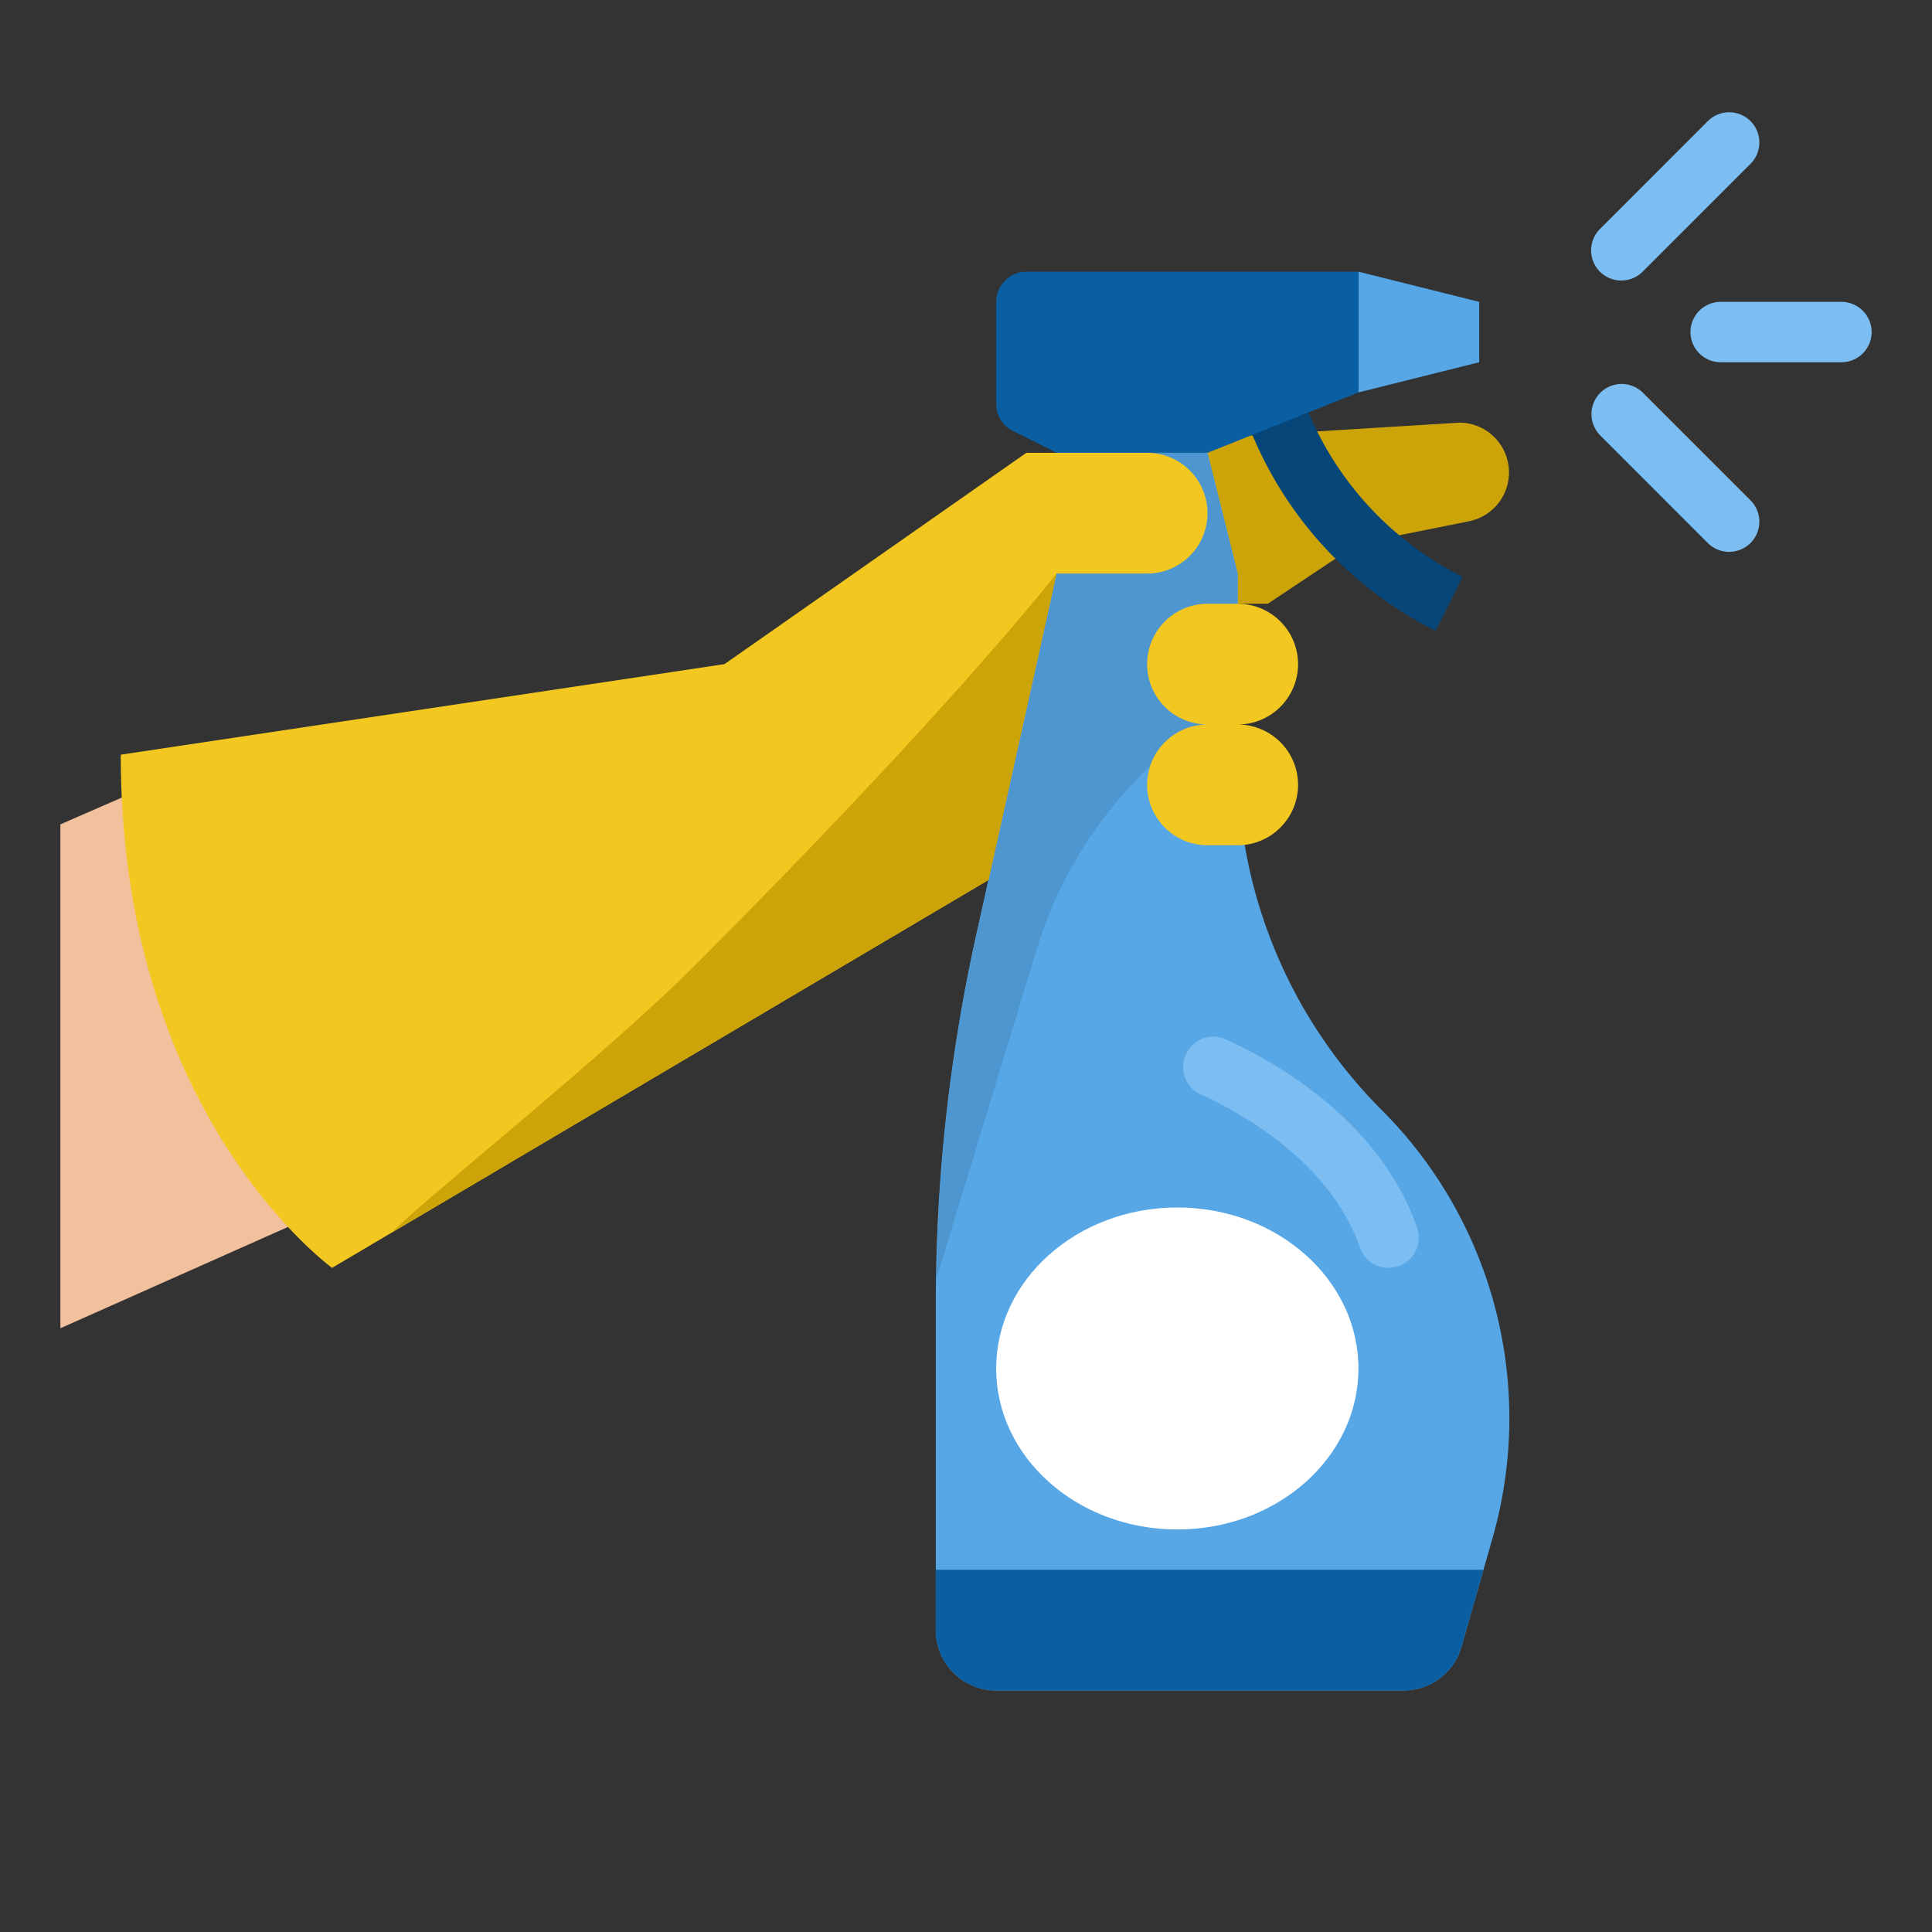 <svg xmlns="http://www.w3.org/2000/svg" viewBox="0 0 64 64" id="cleaning-spray"><rect x="0" y="0" width="64" height="64" fill="#333333" stroke="none"/><path fill="#f2c09d" d="m5 26-3 1.308V44l8.967-3.991z"></path><path fill="#cca408" d="m48.352 14-8.105.501L38 15v5h4l3-2 3.675-.735A1.65 1.65 0 0 0 48.352 14z"></path><path fill="#074678" d="M47.553 20.895a12.755 12.755 0 0 1-6.142-6.675l-.339-.848 1.857-.742.339.848c.98 2.45 2.82 4.449 5.18 5.629l-.895 1.788z"></path><path fill="#7cbef2" d="M53 9a1 1 0 0 1 0-1.414L56.586 4A1 1 0 0 1 58 5.414L54.414 9A1 1 0 0 1 53 9zm8 3h-4a1 1 0 0 1 0-2h4a1 1 0 0 1 0 2zm-4.414 6L53 14.414A1 1 0 0 1 54.414 13L58 16.586A1 1 0 0 1 56.586 18z"></path><path fill="#57a7e6" d="M45.773 36.773A16.296 16.296 0 0 1 41 25.251V19l-1-4h-5v4l-2.661 11.976A56.207 56.207 0 0 0 31 43.171V54a2 2 0 0 0 2 2h13.491a2 2 0 0 0 1.923-1.451l1.03-3.606a14.435 14.435 0 0 0-3.671-14.17z"></path><path fill="#0a5fa2" d="M48.414 54.549 49.143 52H31v2a2 2 0 0 0 2 2h13.491a2 2 0 0 0 1.923-1.451z"></path><path fill="#7cbef2" d="M45.06 41.346c-.986-2.82-3.852-4.439-5.282-5.092a.997.997 0 0 1-.535-1.226l.001-.002a.997.997 0 0 1 1.357-.598c1.72.782 5.113 2.719 6.346 6.249a1.003 1.003 0 0 1-.757 1.302h-.002a.984.984 0 0 1-1.128-.633z"></path><path fill="#57a7e6" d="M49 12v-2l-4-1v4z"></path><path fill="#0a5fa2" d="M33 10v3.382c0 .379.214.725.553.894L35 15h5l5-2V9H34a1 1 0 0 0-1 1z"></path><path fill="#4e96cf" d="M41 23.273V19l-1-4h-5v4l-2.661 11.976a56.144 56.144 0 0 0-1.316 11.38l3.319-10.907A13.931 13.931 0 0 1 41 23.273z"></path><path fill="#f2c720" d="M38 15h-4l-10 7-20 3c0 7.747 2.912 12.561 4.98 15.012C10.115 41.357 11 42 11 42l21.744-12.849L35 19h3a2 2 0 1 0 0-4z"></path><path fill="#cca408" d="M22.999 32C20 35 14.07 39.703 12.983 40.828l19.761-11.677L35 19s-3.487 4.485-12.001 13z"></path><path fill="#f2c720" d="M43 22a2 2 0 0 0-2-2h-1a2 2 0 1 0 0 4h1a2 2 0 0 0 2-2zm0 4a2 2 0 0 0-2-2h-1a2 2 0 1 0 0 4h1a2 2 0 0 0 2-2z"></path><ellipse cx="39" cy="45.333" fill="#fff" rx="6" ry="5.333"></ellipse></svg>